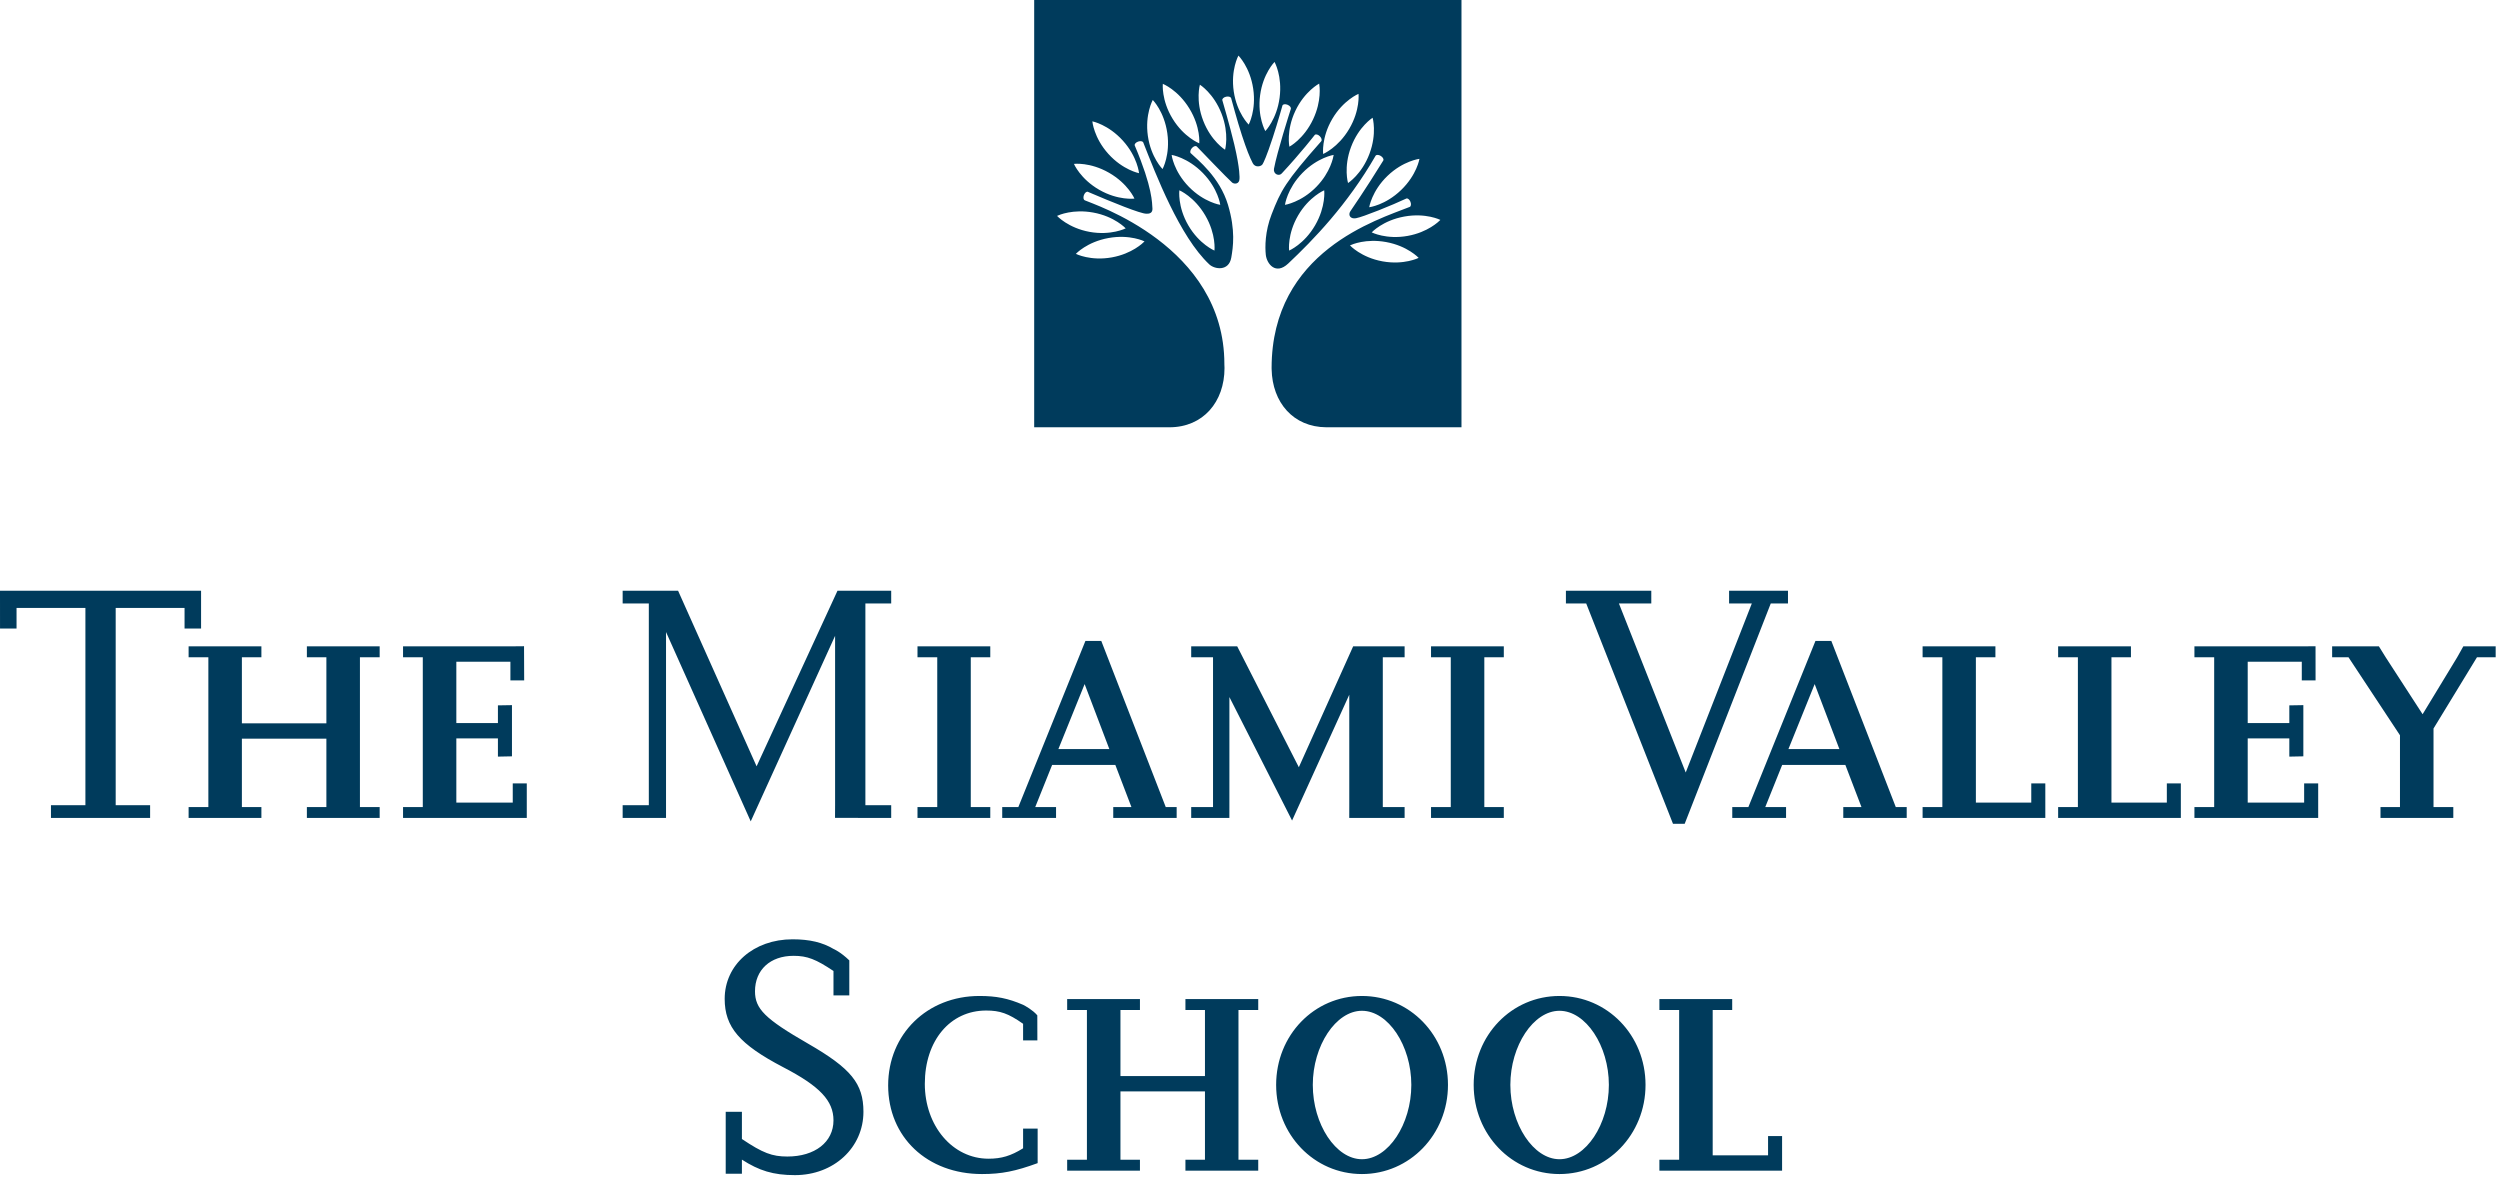 <?xml version="1.0" encoding="UTF-8"?>
<svg width="309px" height="146px" viewBox="0 0 309 146" version="1.1" xmlns="http://www.w3.org/2000/svg" xmlns:xlink="http://www.w3.org/1999/xlink">
    <title>Combined Shape</title>
    <g id="symbols" stroke="none" stroke-width="1" fill="none" fill-rule="evenodd">
        <g id="Group-31" fill="#003B5C">
            <path d="M97.956,116.098 C100.083,116.098 101.658,116.481 103.018,117.286 C103.018,117.286 103.882,117.645 104.974,118.705 L104.974,123.035 L103.018,123.035 L103.018,120.013 C100.849,118.564 99.784,118.14 98.082,118.14 C95.19,118.14 93.318,119.887 93.318,122.522 C93.318,124.694 94.551,125.929 99.869,128.99 C105.19,132.056 106.721,133.928 106.721,137.417 C106.721,141.843 103.061,145.246 98.254,145.246 C95.571,145.246 93.825,144.693 91.7,143.33 L91.7,145.077 L89.698,145.077 L89.698,137.417 L91.7,137.417 L91.7,140.781 C94.296,142.524 95.445,142.947 97.318,142.947 C100.72,142.947 103.018,141.163 103.018,138.479 C103.018,136.056 101.359,134.267 96.765,131.886 C91.402,129.077 89.571,126.949 89.571,123.46 C89.571,119.244 93.147,116.098 97.956,116.098 Z M121.057,123.102 C123.143,123.102 124.589,123.39 126.454,124.194 L126.493,124.214 C126.695,124.317 127.636,124.819 128.211,125.495 L128.219,128.597 L126.454,128.597 L126.454,126.54 C124.621,125.253 123.594,124.901 121.89,124.901 C117.425,124.901 114.308,128.627 114.308,133.963 C114.308,139.169 117.746,143.216 122.18,143.216 C123.785,143.216 124.946,142.865 126.454,141.929 L126.454,139.492 L128.253,139.492 L128.253,143.763 C125.522,144.76 123.817,145.112 121.375,145.112 C114.599,145.112 109.776,140.55 109.776,134.155 C109.776,127.826 114.599,123.102 121.057,123.102 Z M168.334,123.102 C174.244,123.102 178.97,127.952 178.97,134.092 C178.97,140.226 174.244,145.112 168.334,145.112 C162.419,145.112 157.731,140.226 157.731,134.092 C157.731,127.952 162.419,123.102 168.334,123.102 Z M192.752,123.102 C198.662,123.102 203.387,127.952 203.387,134.092 C203.387,140.226 198.662,145.112 192.752,145.112 C186.84,145.112 182.147,140.226 182.147,134.092 C182.147,127.952 186.84,123.102 192.752,123.102 Z M214.1,123.483 L214.1,124.838 L211.688,124.838 L211.688,142.797 L218.532,142.797 L218.532,140.42 L220.266,140.42 L220.266,144.693 L205.1,144.693 L205.1,143.344 L207.543,143.344 L207.543,124.838 L205.1,124.838 L205.1,123.483 L214.1,123.483 Z M140.897,123.483 L140.897,124.838 L138.488,124.838 L138.488,133 L148.933,133 L148.933,124.838 L146.519,124.838 L146.519,123.483 L155.518,123.483 L155.518,124.838 L153.075,124.838 L153.075,143.344 L155.518,143.344 L155.518,144.693 L146.519,144.693 L146.519,143.344 L148.933,143.344 L148.933,134.895 L138.488,134.895 L138.488,143.344 L140.897,143.344 L140.897,144.693 L131.901,144.693 L131.901,143.344 L134.343,143.344 L134.343,124.838 L131.901,124.838 L131.901,123.483 L140.897,123.483 Z M192.752,124.933 C189.537,124.933 186.68,129.238 186.68,134.092 C186.68,138.974 189.537,143.28 192.752,143.28 C195.994,143.28 198.856,138.974 198.856,134.092 C198.856,129.238 195.994,124.933 192.752,124.933 Z M168.334,124.933 C165.119,124.933 162.261,129.238 162.261,134.092 C162.261,138.974 165.119,143.28 168.334,143.28 C171.581,143.28 174.439,138.974 174.439,134.092 C174.439,129.238 171.581,124.933 168.334,124.933 Z M204.1,73.011 L204.1,74.588 L200.098,74.588 L208.356,95.479 L216.526,74.588 L213.715,74.588 L213.715,73.011 L220.995,73.011 L220.995,74.588 L218.866,74.588 L208.227,101.822 L206.782,101.822 L196.055,74.588 L193.547,74.588 L193.547,73.011 L204.1,73.011 Z M83.811,73.015 L93.515,94.716 L103.514,73.015 L110.152,73.015 L110.152,74.588 L106.962,74.588 L106.962,99.525 L110.152,99.525 L110.152,101.099 L103.209,101.088 L103.217,99.525 L103.217,78.588 L92.79,101.522 L82.321,78.12 L82.321,101.099 L76.96,101.099 L76.96,99.525 L80.194,99.525 L80.194,74.588 L76.96,74.588 L76.96,73.015 L83.811,73.015 Z M152.919,79.889 L160.536,94.83 L167.25,79.889 L173.61,79.889 L173.61,81.242 L170.914,81.242 L170.914,99.75 L173.61,99.75 L173.61,101.097 L166.766,101.097 L166.77,99.75 L166.77,85.868 L159.7,101.419 L151.954,86.158 L151.954,99.75 L151.951,101.097 L147.232,101.097 L147.232,99.75 L149.93,99.75 L149.93,81.242 L147.232,81.242 L147.232,79.889 L152.919,79.889 Z M32.309,79.889 L32.309,81.242 L29.897,81.242 L29.897,89.403 L40.341,89.403 L40.341,81.242 L37.93,81.242 L37.93,79.889 L46.927,79.889 L46.927,81.242 L44.488,81.242 L44.488,99.75 L46.927,99.75 L46.927,101.099 L37.93,101.099 L37.93,99.75 L40.341,99.75 L40.341,91.298 L29.897,91.298 L29.897,99.75 L32.309,99.75 L32.309,101.099 L23.312,101.099 L23.312,99.75 L25.753,99.75 L25.753,81.242 L23.312,81.242 L23.312,79.889 L32.309,79.889 Z M286.2,79.876 L286.204,84.101 L284.501,84.101 L284.501,81.787 L277.817,81.787 L277.817,89.369 L282.96,89.369 L282.96,87.184 L284.694,87.155 L284.694,93.483 L282.96,93.518 L282.96,91.264 L277.817,91.264 L277.817,99.202 L284.792,99.202 L284.792,96.826 L286.528,96.826 L286.528,101.099 L271.231,101.099 L271.231,99.75 L273.672,99.75 L273.672,81.242 L271.231,81.242 L271.231,79.889 L284.469,79.889 L286.2,79.876 Z M136.117,79.217 L144.085,99.75 L145.435,99.75 L145.435,101.099 L137.597,101.099 L137.597,99.75 L139.844,99.75 L137.854,94.542 L130.044,94.542 L127.956,99.75 L130.528,99.75 L130.528,101.099 L123.874,101.099 L123.874,99.75 L125.868,99.75 L134.158,79.217 L136.117,79.217 Z M122.399,79.889 L122.399,81.242 L119.988,81.242 L119.988,99.75 L122.399,99.75 L122.399,101.099 L113.402,101.099 L113.402,99.75 L115.844,99.75 L115.844,81.242 L113.402,81.242 L113.402,79.889 L122.399,79.889 Z M185.871,79.889 L185.871,81.242 L183.462,81.242 L183.462,99.75 L185.871,99.75 L185.871,101.099 L176.875,101.099 L176.875,99.75 L179.315,99.75 L179.315,81.242 L176.875,81.242 L176.875,79.889 L185.871,79.889 Z M226.35,79.217 L234.317,99.75 L235.669,99.75 L235.669,101.099 L227.829,101.099 L227.829,99.75 L230.077,99.75 L228.085,94.542 L220.278,94.542 L218.188,99.75 L220.757,99.75 L220.757,101.099 L214.108,101.099 L214.108,99.75 L216.1,99.75 L224.39,79.217 L226.35,79.217 Z M64.771,79.873 L64.788,84.101 L63.086,84.101 L63.086,81.787 L56.403,81.787 L56.403,89.369 L61.543,89.369 L61.543,87.184 L63.279,87.155 L63.279,93.483 L61.543,93.518 L61.543,91.264 L56.403,91.264 L56.403,99.202 L63.376,99.202 L63.376,96.826 L65.11,96.826 L65.11,101.099 L49.816,101.099 L49.816,99.75 L52.257,99.75 L52.257,81.242 L49.816,81.242 L49.816,79.889 L63.054,79.889 L64.771,79.873 Z M246.633,79.889 L246.633,81.242 L244.219,81.242 L244.219,99.202 L251.065,99.202 L251.065,96.826 L252.801,96.826 L252.801,101.099 L237.633,101.099 L237.633,99.75 L240.076,99.75 L240.076,81.242 L237.633,81.242 L237.633,79.889 L246.633,79.889 Z M263.385,79.889 L263.385,81.242 L260.975,81.242 L260.975,99.202 L267.821,99.202 L267.821,96.826 L269.553,96.826 L269.553,101.099 L254.385,101.099 L254.385,99.75 L256.828,99.75 L256.828,81.242 L254.385,81.242 L254.385,79.889 L263.385,79.889 Z M24.853,73.012 L24.853,77.69 L22.811,77.69 L22.811,75.14 L14.299,75.14 L14.299,99.524 L18.554,99.524 L18.554,101.098 L6.299,101.098 L6.299,99.524 L10.556,99.524 L10.556,75.14 L2.045,75.14 L2.045,77.69 L0.003,77.69 L3.55271368e-15,73.012 L24.853,73.012 Z M294.033,79.889 L294.871,81.242 L299.434,88.28 L303.707,81.242 L304.467,79.889 L308.465,79.889 L308.465,81.242 L306.151,81.242 L300.783,90.044 L300.783,99.75 L303.229,99.75 L303.229,101.098 L294.229,101.098 L294.229,99.75 L296.637,99.75 L296.637,90.88 L290.276,81.242 L288.252,81.242 L288.252,79.889 L294.033,79.889 Z M134.061,84.552 L130.816,92.584 L137.114,92.584 L134.061,84.552 Z M224.294,84.552 L221.05,92.584 L227.347,92.584 L224.294,84.552 Z M180.639,0 L180.639,52.812 L163.944,52.812 C159.834,52.789 157.258,49.736 157.174,45.644 C157.171,45.593 157.17,45.54 157.17,45.487 C157.17,31.051 170.283,27.154 174.238,25.576 C174.404,25.509 174.447,25.222 174.33,24.937 C174.215,24.651 173.986,24.473 173.822,24.539 C172.133,25.337 168.434,26.833 167.588,26.975 C166.867,27.096 166.611,26.554 166.904,26.112 C167.035,25.911 168.742,23.459 170.969,19.847 C171.065,19.697 170.93,19.441 170.67,19.277 C170.408,19.111 170.119,19.1 170.022,19.252 C166.529,25.32 162.305,29.669 159.223,32.573 C157.668,34.039 156.572,32.603 156.453,31.492 C156.351,30.531 156.346,28.614 157.172,26.489 C158.318,23.548 158.822,22.525 163.299,17.465 C163.418,17.33 163.352,17.059 163.133,16.84 C162.914,16.622 162.635,16.547 162.509,16.674 C162.5,16.681 162.495,16.692 162.488,16.702 C162.486,16.7 162.486,16.699 162.486,16.699 C162.486,16.699 160.76,18.929 158.415,21.448 C158.06,21.827 157.354,21.506 157.463,20.861 C157.853,18.769 159.383,13.975 159.532,13.512 L159.543,13.476 C159.539,13.475 159.54,13.472 159.541,13.472 C159.611,13.306 159.438,13.076 159.153,12.954 C158.871,12.834 158.584,12.868 158.513,13.033 C158.513,13.033 157.961,15.03 157.315,17.002 C156.539,19.372 156.186,20.072 156.059,20.289 C155.875,20.604 155.131,20.746 154.839,20.168 C154.428,19.357 154.101,18.544 153.503,16.725 C152.934,14.998 152.174,12.152 152.174,12.152 C152.136,11.977 151.862,11.886 151.559,11.949 C151.257,12.01 151.043,12.206 151.078,12.38 C151.078,12.382 151.079,12.383 151.079,12.384 L151.079,12.384 C151.076,12.384 152.013,15.553 152.553,17.831 C153.305,21.002 153.203,22.074 153.203,22.074 C153.203,22.785 152.55,22.78 152.292,22.566 C151.856,22.205 147.937,18.122 147.937,18.122 C147.937,18.122 147.935,18.123 147.933,18.126 C147.926,18.117 147.921,18.107 147.911,18.099 C147.774,17.985 147.503,18.083 147.303,18.32 C147.107,18.556 147.056,18.842 147.193,18.957 C147.2,18.963 147.21,18.965 147.216,18.969 L147.216,18.969 C147.995,19.721 150.76,21.889 151.782,25.323 C152.723,28.477 152.412,30.531 152.188,31.834 C151.889,33.569 150.123,33.293 149.47,32.679 C145.805,29.237 142.86,21.556 141.312,17.622 C141.254,17.453 140.97,17.396 140.678,17.497 C140.386,17.597 140.195,17.814 140.254,17.985 C142.489,23.252 142.389,25.141 142.441,25.762 C142.458,26.101 142.334,26.452 141.688,26.414 C140.987,26.428 137.475,25 134.508,23.73 C134.495,23.721 134.484,23.711 134.47,23.705 C134.462,23.702 134.452,23.702 134.442,23.7 C134.436,23.697 134.426,23.695 134.418,23.69 C134.417,23.692 134.415,23.695 134.415,23.697 C134.256,23.683 134.067,23.857 133.97,24.118 C133.863,24.407 133.912,24.692 134.079,24.755 C134.082,24.756 134.087,24.756 134.087,24.756 C134.091,24.759 134.093,24.763 134.096,24.766 C135.014,25.209 151.333,30.359 151.333,44.996 C151.333,45 151.332,45.004 151.332,45.008 C151.341,45.167 151.349,45.327 151.349,45.487 C151.349,49.665 148.716,52.812 144.537,52.812 L144.537,52.812 L127.825,52.812 L127.825,0 L180.639,0 Z M171.315,29.915 C168.828,29.463 167.101,30.218 166.882,30.321 L166.858,30.332 C166.858,30.332 168.229,31.823 170.881,32.304 C173.533,32.786 175.346,31.873 175.346,31.873 C175.346,31.873 173.983,30.4 171.315,29.915 Z M141.462,29.836 C141.462,29.836 139.67,28.935 137.005,29.42 C134.336,29.905 132.977,31.377 132.977,31.377 C132.977,31.377 134.787,32.291 137.438,31.81 C139.908,31.361 141.267,30.037 141.443,29.857 Z M163.673,23.52 C163.673,23.52 161.802,24.302 160.445,26.631 C159.09,28.962 159.334,30.972 159.334,30.972 C159.334,30.972 161.182,30.195 162.545,27.854 C163.907,25.51 163.673,23.52 163.673,23.52 Z M145.767,23.52 C145.767,23.52 145.525,25.533 146.879,27.863 C148.235,30.19 150.107,30.972 150.107,30.972 C150.107,30.972 150.343,28.981 148.979,26.641 C147.615,24.298 145.767,23.52 145.767,23.52 Z M178.029,27.181 C178.029,27.181 176.236,26.28 173.568,26.765 C170.902,27.25 169.543,28.722 169.543,28.722 C169.543,28.722 171.352,29.637 174.004,29.154 C176.474,28.707 177.834,27.382 178.01,27.202 Z M135.11,26.269 C132.621,25.819 130.894,26.572 130.675,26.675 L130.651,26.686 C130.651,26.686 132.025,28.177 134.675,28.661 C137.327,29.14 139.137,28.226 139.137,28.226 C139.137,28.226 137.777,26.754 135.11,26.269 Z M175.445,19.632 C175.445,19.632 173.432,19.874 171.49,21.743 C169.549,23.613 169.233,25.616 169.233,25.616 C169.233,25.616 171.223,25.373 173.174,23.491 C175.125,21.613 175.445,19.632 175.445,19.632 Z M164.84,19.145 C164.84,19.145 162.859,19.45 160.967,21.39 C159.076,23.331 158.822,25.32 158.822,25.32 C158.822,25.32 160.826,25.015 162.707,23.087 C164.467,21.282 164.801,19.404 164.837,19.17 Z M144.814,19.146 C144.807,19.145 145.059,21.157 146.94,23.087 C148.822,25.015 150.825,25.32 150.825,25.32 C150.825,25.32 150.572,23.331 148.679,21.39 C146.788,19.45 144.807,19.145 144.807,19.145 Z M137.077,21.355 C134.727,20.007 132.737,20.257 132.737,20.257 C132.737,20.257 133.532,22.121 135.871,23.462 C138.207,24.803 140.219,24.547 140.219,24.547 C140.219,24.547 139.428,22.704 137.077,21.355 Z M169.654,14.553 C169.654,14.553 167.94,15.636 166.992,18.159 C166.041,20.679 166.617,22.624 166.617,22.624 C166.617,22.624 168.311,21.55 169.264,19.013 C170.219,16.479 169.654,14.553 169.654,14.553 Z M135.014,14.998 C135.014,14.998 135.187,17.018 136.99,19.018 C138.795,21.022 140.785,21.406 140.785,21.406 C140.785,21.406 140.61,19.409 138.796,17.395 C136.982,15.383 135.014,14.998 135.014,14.998 Z M142.483,12.357 C142.483,12.357 141.498,14.13 141.875,16.797 C142.253,19.464 143.69,20.894 143.69,20.894 C143.69,20.894 144.66,19.139 144.28,16.458 C143.9,13.773 142.483,12.357 142.483,12.357 Z M167.912,11.6 C167.912,11.6 166.035,12.374 164.67,14.696 C163.304,17.019 163.539,19.032 163.539,19.032 C163.539,19.032 165.389,18.261 166.764,15.928 C168.137,13.591 167.912,11.6 167.912,11.6 Z M148.306,10.468 C148.306,10.468 147.748,12.417 148.721,14.929 C149.692,17.442 151.417,18.508 151.417,18.508 C151.417,18.508 151.962,16.581 150.985,14.052 C150.007,11.527 148.306,10.468 148.306,10.468 Z M163.049,10.334 C163.049,10.334 161.252,11.274 160.102,13.712 C158.953,16.148 159.367,18.132 159.367,18.132 C159.367,18.132 161.143,17.198 162.3,14.748 C163.381,12.456 163.095,10.59 163.054,10.358 Z M143.724,10.363 C143.724,10.363 143.526,12.379 144.933,14.677 C146.34,16.975 148.229,17.716 148.229,17.716 C148.229,17.716 148.421,15.722 147.005,13.41 C145.591,11.099 143.724,10.363 143.724,10.363 Z M157.532,7.655 C157.532,7.655 156.105,9.095 155.75,11.767 C155.395,14.438 156.393,16.202 156.393,16.202 C156.393,16.202 157.799,14.772 158.158,12.088 C158.516,9.402 157.532,7.655 157.532,7.655 Z M153.068,6.872 C153.068,6.872 152.095,8.651 152.493,11.315 C152.888,13.98 154.337,15.4 154.337,15.4 C154.337,15.4 155.293,13.639 154.895,10.96 C154.496,8.278 153.068,6.872 153.068,6.872 Z" id="Combined-Shape"></path>
        </g>
    </g>
</svg>